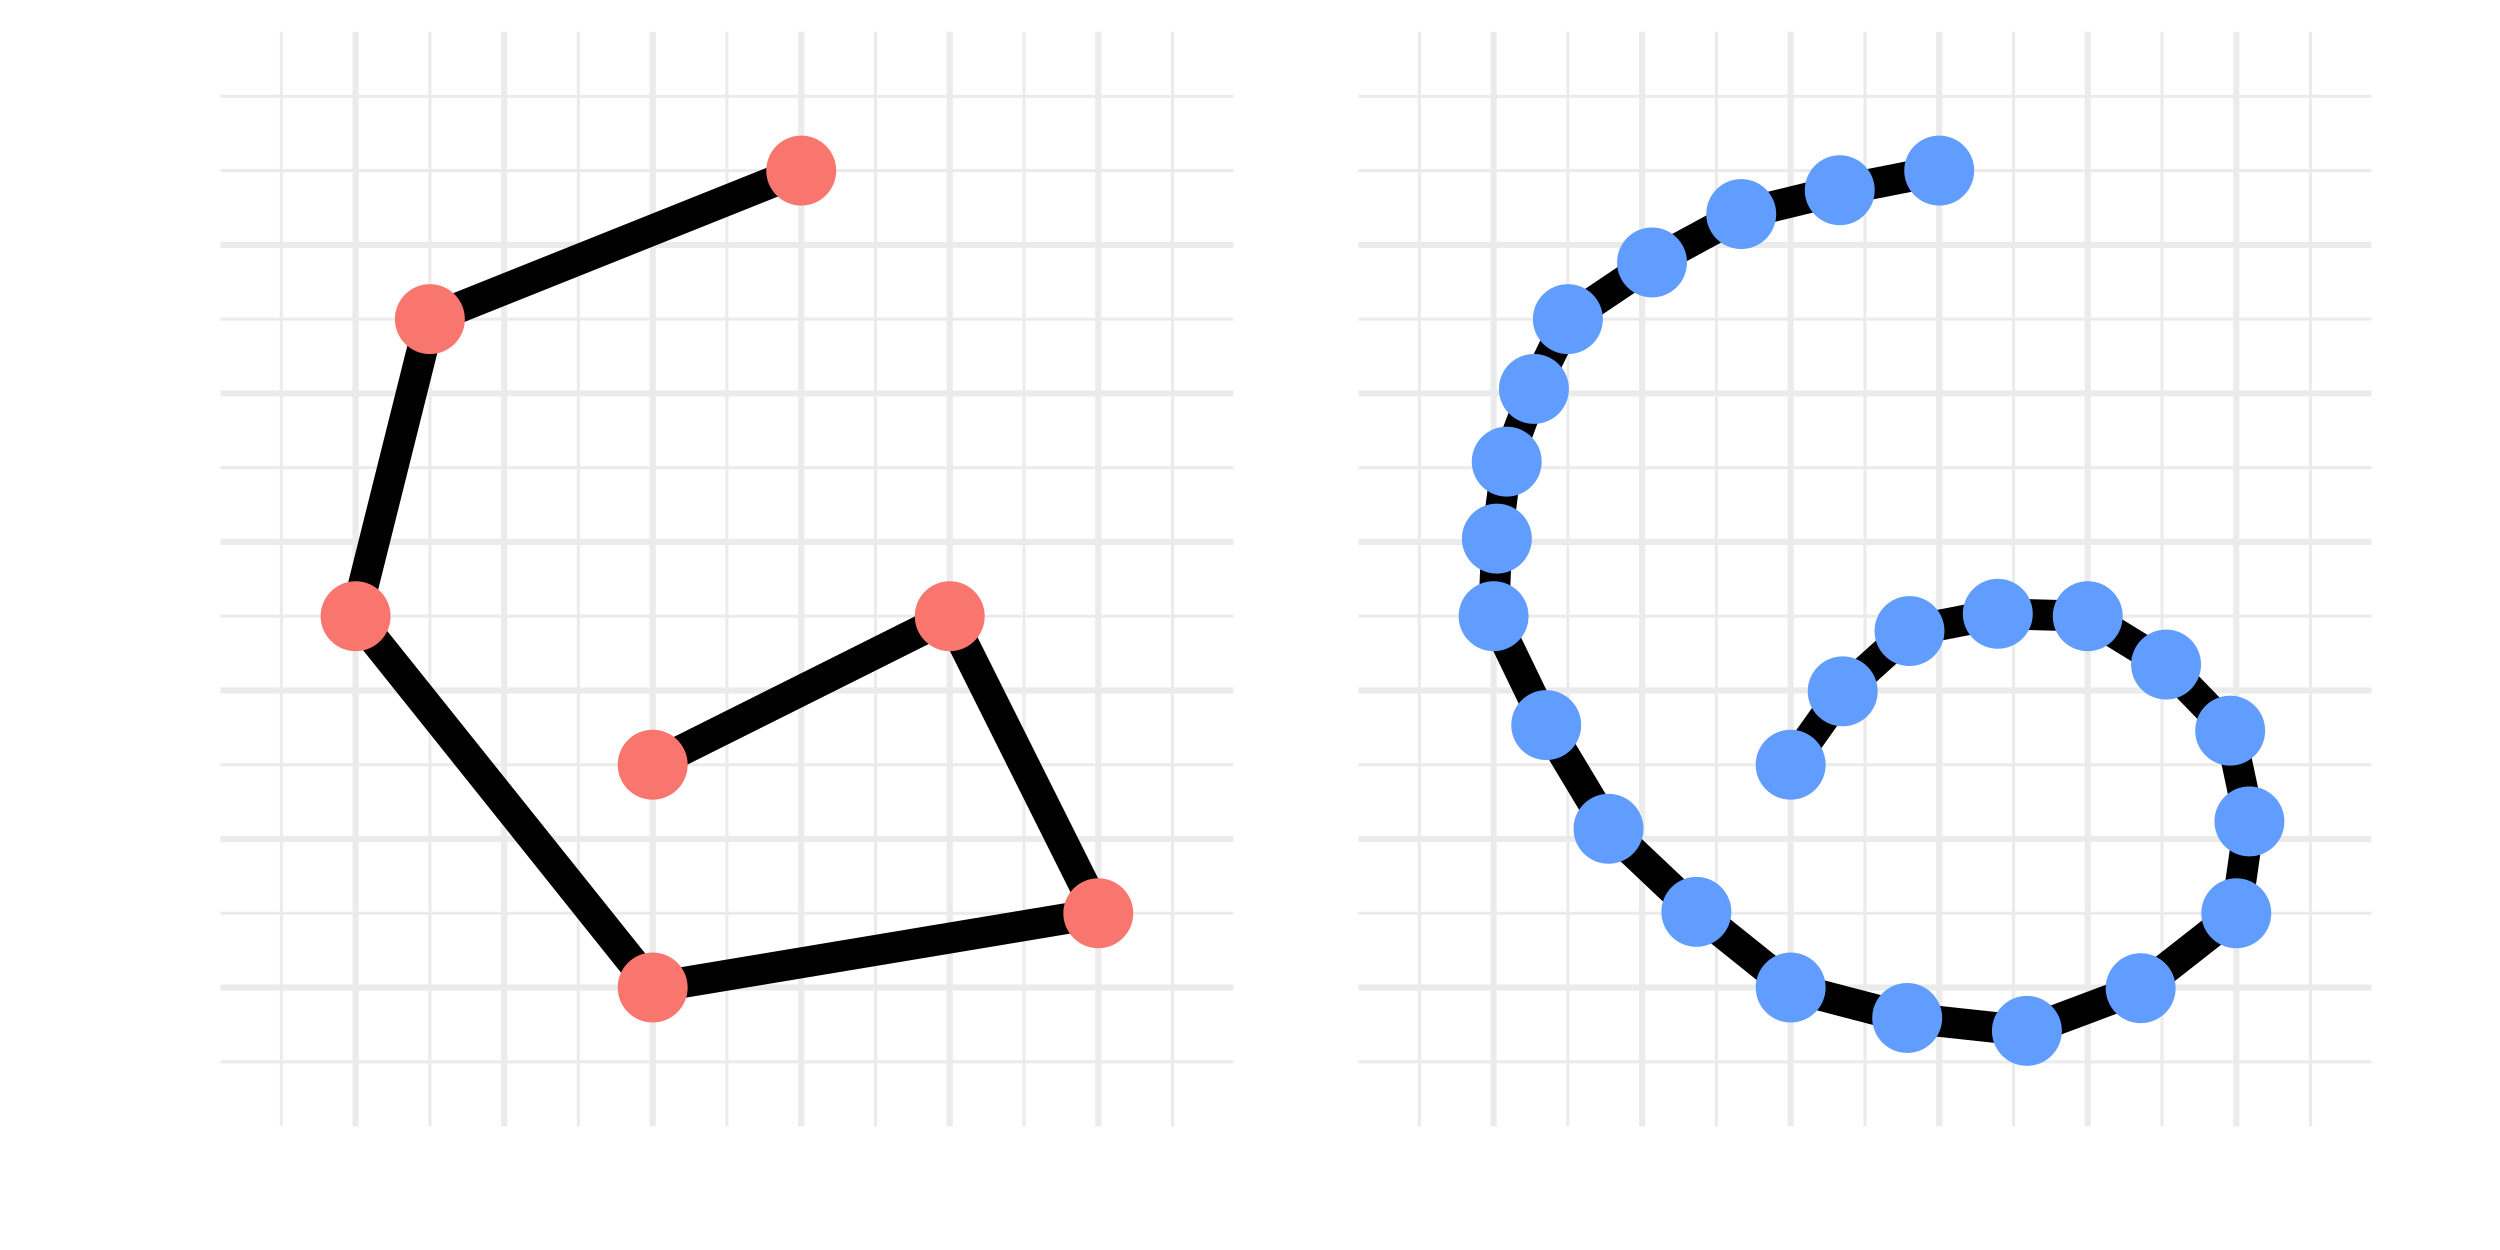 <?xml version="1.0" encoding="UTF-8"?>
<svg xmlns="http://www.w3.org/2000/svg" xmlns:xlink="http://www.w3.org/1999/xlink" width="432pt" height="216pt" viewBox="0 0 432 216" version="1.1">
<defs>
<clipPath id="clip1">
  <path d="M 38.094 183 L 214 183 L 214 184 L 38.094 184 Z M 38.094 183 "/>
</clipPath>
<clipPath id="clip2">
  <path d="M 38.094 157 L 214 157 L 214 159 L 38.094 159 Z M 38.094 157 "/>
</clipPath>
<clipPath id="clip3">
  <path d="M 38.094 131 L 214 131 L 214 133 L 38.094 133 Z M 38.094 131 "/>
</clipPath>
<clipPath id="clip4">
  <path d="M 38.094 106 L 214 106 L 214 107 L 38.094 107 Z M 38.094 106 "/>
</clipPath>
<clipPath id="clip5">
  <path d="M 38.094 80 L 214 80 L 214 82 L 38.094 82 Z M 38.094 80 "/>
</clipPath>
<clipPath id="clip6">
  <path d="M 38.094 54 L 214 54 L 214 56 L 38.094 56 Z M 38.094 54 "/>
</clipPath>
<clipPath id="clip7">
  <path d="M 38.094 29 L 214 29 L 214 30 L 38.094 30 Z M 38.094 29 "/>
</clipPath>
<clipPath id="clip8">
  <path d="M 38.094 16 L 214 16 L 214 17 L 38.094 17 Z M 38.094 16 "/>
</clipPath>
<clipPath id="clip9">
  <path d="M 48 5.48 L 49 5.48 L 49 195 L 48 195 Z M 48 5.48 "/>
</clipPath>
<clipPath id="clip10">
  <path d="M 74 5.48 L 75 5.48 L 75 195 L 74 195 Z M 74 5.48 "/>
</clipPath>
<clipPath id="clip11">
  <path d="M 99 5.48 L 101 5.48 L 101 195 L 99 195 Z M 99 5.48 "/>
</clipPath>
<clipPath id="clip12">
  <path d="M 125 5.48 L 126 5.48 L 126 195 L 125 195 Z M 125 5.48 "/>
</clipPath>
<clipPath id="clip13">
  <path d="M 151 5.48 L 152 5.48 L 152 195 L 151 195 Z M 151 5.48 "/>
</clipPath>
<clipPath id="clip14">
  <path d="M 176 5.48 L 178 5.48 L 178 195 L 176 195 Z M 176 5.48 "/>
</clipPath>
<clipPath id="clip15">
  <path d="M 202 5.48 L 203 5.48 L 203 195 L 202 195 Z M 202 5.48 "/>
</clipPath>
<clipPath id="clip16">
  <path d="M 38.094 170 L 214 170 L 214 172 L 38.094 172 Z M 38.094 170 "/>
</clipPath>
<clipPath id="clip17">
  <path d="M 38.094 144 L 214 144 L 214 146 L 38.094 146 Z M 38.094 144 "/>
</clipPath>
<clipPath id="clip18">
  <path d="M 38.094 118 L 214 118 L 214 120 L 38.094 120 Z M 38.094 118 "/>
</clipPath>
<clipPath id="clip19">
  <path d="M 38.094 93 L 214 93 L 214 95 L 38.094 95 Z M 38.094 93 "/>
</clipPath>
<clipPath id="clip20">
  <path d="M 38.094 67 L 214 67 L 214 69 L 38.094 69 Z M 38.094 67 "/>
</clipPath>
<clipPath id="clip21">
  <path d="M 38.094 41 L 214 41 L 214 43 L 38.094 43 Z M 38.094 41 "/>
</clipPath>
<clipPath id="clip22">
  <path d="M 60 5.48 L 62 5.48 L 62 195.645 L 60 195.645 Z M 60 5.48 "/>
</clipPath>
<clipPath id="clip23">
  <path d="M 86 5.48 L 88 5.48 L 88 195.645 L 86 195.645 Z M 86 5.48 "/>
</clipPath>
<clipPath id="clip24">
  <path d="M 112 5.48 L 114 5.48 L 114 195.645 L 112 195.645 Z M 112 5.48 "/>
</clipPath>
<clipPath id="clip25">
  <path d="M 137 5.48 L 139 5.48 L 139 195.645 L 137 195.645 Z M 137 5.48 "/>
</clipPath>
<clipPath id="clip26">
  <path d="M 163 5.48 L 165 5.48 L 165 195.645 L 163 195.645 Z M 163 5.48 "/>
</clipPath>
<clipPath id="clip27">
  <path d="M 189 5.48 L 191 5.48 L 191 195.645 L 189 195.645 Z M 189 5.48 "/>
</clipPath>
<clipPath id="clip28">
  <path d="M 234.738 183 L 410.785 183 L 410.785 184 L 234.738 184 Z M 234.738 183 "/>
</clipPath>
<clipPath id="clip29">
  <path d="M 234.738 157 L 410.785 157 L 410.785 159 L 234.738 159 Z M 234.738 157 "/>
</clipPath>
<clipPath id="clip30">
  <path d="M 234.738 131 L 410.785 131 L 410.785 133 L 234.738 133 Z M 234.738 131 "/>
</clipPath>
<clipPath id="clip31">
  <path d="M 234.738 106 L 410.785 106 L 410.785 107 L 234.738 107 Z M 234.738 106 "/>
</clipPath>
<clipPath id="clip32">
  <path d="M 234.738 80 L 410.785 80 L 410.785 82 L 234.738 82 Z M 234.738 80 "/>
</clipPath>
<clipPath id="clip33">
  <path d="M 234.738 54 L 410.785 54 L 410.785 56 L 234.738 56 Z M 234.738 54 "/>
</clipPath>
<clipPath id="clip34">
  <path d="M 234.738 29 L 410.785 29 L 410.785 30 L 234.738 30 Z M 234.738 29 "/>
</clipPath>
<clipPath id="clip35">
  <path d="M 234.738 16 L 410.785 16 L 410.785 17 L 234.738 17 Z M 234.738 16 "/>
</clipPath>
<clipPath id="clip36">
  <path d="M 244 5.48 L 246 5.48 L 246 195 L 244 195 Z M 244 5.48 "/>
</clipPath>
<clipPath id="clip37">
  <path d="M 270 5.48 L 272 5.48 L 272 195 L 270 195 Z M 270 5.48 "/>
</clipPath>
<clipPath id="clip38">
  <path d="M 296 5.48 L 297 5.48 L 297 195 L 296 195 Z M 296 5.48 "/>
</clipPath>
<clipPath id="clip39">
  <path d="M 321 5.48 L 323 5.48 L 323 195 L 321 195 Z M 321 5.48 "/>
</clipPath>
<clipPath id="clip40">
  <path d="M 347 5.48 L 349 5.48 L 349 195 L 347 195 Z M 347 5.48 "/>
</clipPath>
<clipPath id="clip41">
  <path d="M 373 5.48 L 374 5.48 L 374 195 L 373 195 Z M 373 5.48 "/>
</clipPath>
<clipPath id="clip42">
  <path d="M 398 5.48 L 400 5.48 L 400 195 L 398 195 Z M 398 5.48 "/>
</clipPath>
<clipPath id="clip43">
  <path d="M 234.738 170 L 410.785 170 L 410.785 172 L 234.738 172 Z M 234.738 170 "/>
</clipPath>
<clipPath id="clip44">
  <path d="M 234.738 144 L 410.785 144 L 410.785 146 L 234.738 146 Z M 234.738 144 "/>
</clipPath>
<clipPath id="clip45">
  <path d="M 234.738 118 L 410.785 118 L 410.785 120 L 234.738 120 Z M 234.738 118 "/>
</clipPath>
<clipPath id="clip46">
  <path d="M 234.738 93 L 410.785 93 L 410.785 95 L 234.738 95 Z M 234.738 93 "/>
</clipPath>
<clipPath id="clip47">
  <path d="M 234.738 67 L 410.785 67 L 410.785 69 L 234.738 69 Z M 234.738 67 "/>
</clipPath>
<clipPath id="clip48">
  <path d="M 234.738 41 L 410.785 41 L 410.785 43 L 234.738 43 Z M 234.738 41 "/>
</clipPath>
<clipPath id="clip49">
  <path d="M 257 5.48 L 259 5.48 L 259 195.645 L 257 195.645 Z M 257 5.48 "/>
</clipPath>
<clipPath id="clip50">
  <path d="M 283 5.48 L 285 5.48 L 285 195.645 L 283 195.645 Z M 283 5.48 "/>
</clipPath>
<clipPath id="clip51">
  <path d="M 308 5.48 L 310 5.48 L 310 195.645 L 308 195.645 Z M 308 5.48 "/>
</clipPath>
<clipPath id="clip52">
  <path d="M 334 5.48 L 336 5.48 L 336 195.645 L 334 195.645 Z M 334 5.48 "/>
</clipPath>
<clipPath id="clip53">
  <path d="M 360 5.48 L 362 5.48 L 362 195.645 L 360 195.645 Z M 360 5.48 "/>
</clipPath>
<clipPath id="clip54">
  <path d="M 385 5.48 L 387 5.48 L 387 195.645 L 385 195.645 Z M 385 5.48 "/>
</clipPath>
</defs>
<g id="surface1">
<rect x="0" y="0" width="432" height="216" style="fill:rgb(100%,100%,100%);fill-opacity:1;stroke:none;"/>
<g clip-path="url(#clip1)" clip-rule="nonzero">
<path style="fill:none;stroke-width:0.533;stroke-linecap:butt;stroke-linejoin:round;stroke:rgb(92.157%,92.157%,92.157%);stroke-opacity:1;stroke-miterlimit:10;" d="M 38.094 183.477 L 213.141 183.477 "/>
</g>
<g clip-path="url(#clip2)" clip-rule="nonzero">
<path style="fill:none;stroke-width:0.533;stroke-linecap:butt;stroke-linejoin:round;stroke:rgb(92.157%,92.157%,92.157%);stroke-opacity:1;stroke-miterlimit:10;" d="M 38.094 157.809 L 213.141 157.809 "/>
</g>
<g clip-path="url(#clip3)" clip-rule="nonzero">
<path style="fill:none;stroke-width:0.533;stroke-linecap:butt;stroke-linejoin:round;stroke:rgb(92.157%,92.157%,92.157%);stroke-opacity:1;stroke-miterlimit:10;" d="M 38.094 132.145 L 213.141 132.145 "/>
</g>
<g clip-path="url(#clip4)" clip-rule="nonzero">
<path style="fill:none;stroke-width:0.533;stroke-linecap:butt;stroke-linejoin:round;stroke:rgb(92.157%,92.157%,92.157%);stroke-opacity:1;stroke-miterlimit:10;" d="M 38.094 106.477 L 213.141 106.477 "/>
</g>
<g clip-path="url(#clip5)" clip-rule="nonzero">
<path style="fill:none;stroke-width:0.533;stroke-linecap:butt;stroke-linejoin:round;stroke:rgb(92.157%,92.157%,92.157%);stroke-opacity:1;stroke-miterlimit:10;" d="M 38.094 80.812 L 213.141 80.812 "/>
</g>
<g clip-path="url(#clip6)" clip-rule="nonzero">
<path style="fill:none;stroke-width:0.533;stroke-linecap:butt;stroke-linejoin:round;stroke:rgb(92.157%,92.157%,92.157%);stroke-opacity:1;stroke-miterlimit:10;" d="M 38.094 55.145 L 213.141 55.145 "/>
</g>
<g clip-path="url(#clip7)" clip-rule="nonzero">
<path style="fill:none;stroke-width:0.533;stroke-linecap:butt;stroke-linejoin:round;stroke:rgb(92.157%,92.157%,92.157%);stroke-opacity:1;stroke-miterlimit:10;" d="M 38.094 29.477 L 213.141 29.477 "/>
</g>
<g clip-path="url(#clip8)" clip-rule="nonzero">
<path style="fill:none;stroke-width:0.533;stroke-linecap:butt;stroke-linejoin:round;stroke:rgb(92.157%,92.157%,92.157%);stroke-opacity:1;stroke-miterlimit:10;" d="M 38.094 16.645 L 213.141 16.645 "/>
</g>
<g clip-path="url(#clip9)" clip-rule="nonzero">
<path style="fill:none;stroke-width:0.533;stroke-linecap:butt;stroke-linejoin:round;stroke:rgb(92.157%,92.157%,92.157%);stroke-opacity:1;stroke-miterlimit:10;" d="M 48.617 194.641 L 48.617 5.48 "/>
</g>
<g clip-path="url(#clip10)" clip-rule="nonzero">
<path style="fill:none;stroke-width:0.533;stroke-linecap:butt;stroke-linejoin:round;stroke:rgb(92.157%,92.157%,92.157%);stroke-opacity:1;stroke-miterlimit:10;" d="M 74.285 194.641 L 74.285 5.48 "/>
</g>
<g clip-path="url(#clip11)" clip-rule="nonzero">
<path style="fill:none;stroke-width:0.533;stroke-linecap:butt;stroke-linejoin:round;stroke:rgb(92.157%,92.157%,92.157%);stroke-opacity:1;stroke-miterlimit:10;" d="M 99.949 194.641 L 99.949 5.48 "/>
</g>
<g clip-path="url(#clip12)" clip-rule="nonzero">
<path style="fill:none;stroke-width:0.533;stroke-linecap:butt;stroke-linejoin:round;stroke:rgb(92.157%,92.157%,92.157%);stroke-opacity:1;stroke-miterlimit:10;" d="M 125.617 194.641 L 125.617 5.48 "/>
</g>
<g clip-path="url(#clip13)" clip-rule="nonzero">
<path style="fill:none;stroke-width:0.533;stroke-linecap:butt;stroke-linejoin:round;stroke:rgb(92.157%,92.157%,92.157%);stroke-opacity:1;stroke-miterlimit:10;" d="M 151.281 194.641 L 151.281 5.48 "/>
</g>
<g clip-path="url(#clip14)" clip-rule="nonzero">
<path style="fill:none;stroke-width:0.533;stroke-linecap:butt;stroke-linejoin:round;stroke:rgb(92.157%,92.157%,92.157%);stroke-opacity:1;stroke-miterlimit:10;" d="M 176.949 194.641 L 176.949 5.48 "/>
</g>
<g clip-path="url(#clip15)" clip-rule="nonzero">
<path style="fill:none;stroke-width:0.533;stroke-linecap:butt;stroke-linejoin:round;stroke:rgb(92.157%,92.157%,92.157%);stroke-opacity:1;stroke-miterlimit:10;" d="M 202.617 194.641 L 202.617 5.48 "/>
</g>
<g clip-path="url(#clip16)" clip-rule="nonzero">
<path style="fill:none;stroke-width:1.067;stroke-linecap:butt;stroke-linejoin:round;stroke:rgb(92.157%,92.157%,92.157%);stroke-opacity:1;stroke-miterlimit:10;" d="M 38.094 170.645 L 213.141 170.645 "/>
</g>
<g clip-path="url(#clip17)" clip-rule="nonzero">
<path style="fill:none;stroke-width:1.067;stroke-linecap:butt;stroke-linejoin:round;stroke:rgb(92.157%,92.157%,92.157%);stroke-opacity:1;stroke-miterlimit:10;" d="M 38.094 144.977 L 213.141 144.977 "/>
</g>
<g clip-path="url(#clip18)" clip-rule="nonzero">
<path style="fill:none;stroke-width:1.067;stroke-linecap:butt;stroke-linejoin:round;stroke:rgb(92.157%,92.157%,92.157%);stroke-opacity:1;stroke-miterlimit:10;" d="M 38.094 119.309 L 213.141 119.309 "/>
</g>
<g clip-path="url(#clip19)" clip-rule="nonzero">
<path style="fill:none;stroke-width:1.067;stroke-linecap:butt;stroke-linejoin:round;stroke:rgb(92.157%,92.157%,92.157%);stroke-opacity:1;stroke-miterlimit:10;" d="M 38.094 93.645 L 213.141 93.645 "/>
</g>
<g clip-path="url(#clip20)" clip-rule="nonzero">
<path style="fill:none;stroke-width:1.067;stroke-linecap:butt;stroke-linejoin:round;stroke:rgb(92.157%,92.157%,92.157%);stroke-opacity:1;stroke-miterlimit:10;" d="M 38.094 67.977 L 213.141 67.977 "/>
</g>
<g clip-path="url(#clip21)" clip-rule="nonzero">
<path style="fill:none;stroke-width:1.067;stroke-linecap:butt;stroke-linejoin:round;stroke:rgb(92.157%,92.157%,92.157%);stroke-opacity:1;stroke-miterlimit:10;" d="M 38.094 42.312 L 213.141 42.312 "/>
</g>
<g clip-path="url(#clip22)" clip-rule="nonzero">
<path style="fill:none;stroke-width:1.067;stroke-linecap:butt;stroke-linejoin:round;stroke:rgb(92.157%,92.157%,92.157%);stroke-opacity:1;stroke-miterlimit:10;" d="M 61.449 194.641 L 61.449 5.48 "/>
</g>
<g clip-path="url(#clip23)" clip-rule="nonzero">
<path style="fill:none;stroke-width:1.067;stroke-linecap:butt;stroke-linejoin:round;stroke:rgb(92.157%,92.157%,92.157%);stroke-opacity:1;stroke-miterlimit:10;" d="M 87.117 194.641 L 87.117 5.48 "/>
</g>
<g clip-path="url(#clip24)" clip-rule="nonzero">
<path style="fill:none;stroke-width:1.067;stroke-linecap:butt;stroke-linejoin:round;stroke:rgb(92.157%,92.157%,92.157%);stroke-opacity:1;stroke-miterlimit:10;" d="M 112.785 194.641 L 112.785 5.48 "/>
</g>
<g clip-path="url(#clip25)" clip-rule="nonzero">
<path style="fill:none;stroke-width:1.067;stroke-linecap:butt;stroke-linejoin:round;stroke:rgb(92.157%,92.157%,92.157%);stroke-opacity:1;stroke-miterlimit:10;" d="M 138.449 194.641 L 138.449 5.48 "/>
</g>
<g clip-path="url(#clip26)" clip-rule="nonzero">
<path style="fill:none;stroke-width:1.067;stroke-linecap:butt;stroke-linejoin:round;stroke:rgb(92.157%,92.157%,92.157%);stroke-opacity:1;stroke-miterlimit:10;" d="M 164.117 194.641 L 164.117 5.48 "/>
</g>
<g clip-path="url(#clip27)" clip-rule="nonzero">
<path style="fill:none;stroke-width:1.067;stroke-linecap:butt;stroke-linejoin:round;stroke:rgb(92.157%,92.157%,92.157%);stroke-opacity:1;stroke-miterlimit:10;" d="M 189.781 194.641 L 189.781 5.48 "/>
</g>
<path style="fill:none;stroke-width:5.335;stroke-linecap:round;stroke-linejoin:round;stroke:rgb(0%,0%,0%);stroke-opacity:1;stroke-miterlimit:10;" d="M 112.785 132.145 L 164.117 106.477 L 189.781 157.809 L 112.785 170.645 L 61.449 106.477 L 74.285 55.145 L 138.449 29.477 "/>
<path style="fill-rule:nonzero;fill:rgb(97.255%,46.275%,42.745%);fill-opacity:1;stroke-width:0.709;stroke-linecap:round;stroke-linejoin:round;stroke:rgb(97.255%,46.275%,42.745%);stroke-opacity:1;stroke-miterlimit:10;" d="M 118.473 132.145 C 118.473 135.285 115.926 137.832 112.785 137.832 C 109.641 137.832 107.094 135.285 107.094 132.145 C 107.094 129 109.641 126.453 112.785 126.453 C 115.926 126.453 118.473 129 118.473 132.145 "/>
<path style="fill-rule:nonzero;fill:rgb(97.255%,46.275%,42.745%);fill-opacity:1;stroke-width:0.709;stroke-linecap:round;stroke-linejoin:round;stroke:rgb(97.255%,46.275%,42.745%);stroke-opacity:1;stroke-miterlimit:10;" d="M 169.805 106.477 C 169.805 109.621 167.258 112.168 164.117 112.168 C 160.973 112.168 158.426 109.621 158.426 106.477 C 158.426 103.336 160.973 100.789 164.117 100.789 C 167.258 100.789 169.805 103.336 169.805 106.477 "/>
<path style="fill-rule:nonzero;fill:rgb(97.255%,46.275%,42.745%);fill-opacity:1;stroke-width:0.709;stroke-linecap:round;stroke-linejoin:round;stroke:rgb(97.255%,46.275%,42.745%);stroke-opacity:1;stroke-miterlimit:10;" d="M 195.473 157.809 C 195.473 160.953 192.926 163.5 189.781 163.5 C 186.641 163.5 184.094 160.953 184.094 157.809 C 184.094 154.668 186.641 152.121 189.781 152.121 C 192.926 152.121 195.473 154.668 195.473 157.809 "/>
<path style="fill-rule:nonzero;fill:rgb(97.255%,46.275%,42.745%);fill-opacity:1;stroke-width:0.709;stroke-linecap:round;stroke-linejoin:round;stroke:rgb(97.255%,46.275%,42.745%);stroke-opacity:1;stroke-miterlimit:10;" d="M 118.473 170.645 C 118.473 173.785 115.926 176.332 112.785 176.332 C 109.641 176.332 107.094 173.785 107.094 170.645 C 107.094 167.5 109.641 164.953 112.785 164.953 C 115.926 164.953 118.473 167.5 118.473 170.645 "/>
<path style="fill-rule:nonzero;fill:rgb(97.255%,46.275%,42.745%);fill-opacity:1;stroke-width:0.709;stroke-linecap:round;stroke-linejoin:round;stroke:rgb(97.255%,46.275%,42.745%);stroke-opacity:1;stroke-miterlimit:10;" d="M 67.141 106.477 C 67.141 109.621 64.594 112.168 61.449 112.168 C 58.309 112.168 55.762 109.621 55.762 106.477 C 55.762 103.336 58.309 100.789 61.449 100.789 C 64.594 100.789 67.141 103.336 67.141 106.477 "/>
<path style="fill-rule:nonzero;fill:rgb(97.255%,46.275%,42.745%);fill-opacity:1;stroke-width:0.709;stroke-linecap:round;stroke-linejoin:round;stroke:rgb(97.255%,46.275%,42.745%);stroke-opacity:1;stroke-miterlimit:10;" d="M 79.973 55.145 C 79.973 58.285 77.426 60.832 74.285 60.832 C 71.141 60.832 68.594 58.285 68.594 55.145 C 68.594 52.004 71.141 49.453 74.285 49.453 C 77.426 49.453 79.973 52.004 79.973 55.145 "/>
<path style="fill-rule:nonzero;fill:rgb(97.255%,46.275%,42.745%);fill-opacity:1;stroke-width:0.709;stroke-linecap:round;stroke-linejoin:round;stroke:rgb(97.255%,46.275%,42.745%);stroke-opacity:1;stroke-miterlimit:10;" d="M 144.141 29.477 C 144.141 32.621 141.594 35.168 138.449 35.168 C 135.309 35.168 132.762 32.621 132.762 29.477 C 132.762 26.336 135.309 23.789 138.449 23.789 C 141.594 23.789 144.141 26.336 144.141 29.477 "/>
<g clip-path="url(#clip28)" clip-rule="nonzero">
<path style="fill:none;stroke-width:0.533;stroke-linecap:butt;stroke-linejoin:round;stroke:rgb(92.157%,92.157%,92.157%);stroke-opacity:1;stroke-miterlimit:10;" d="M 234.738 183.477 L 409.785 183.477 "/>
</g>
<g clip-path="url(#clip29)" clip-rule="nonzero">
<path style="fill:none;stroke-width:0.533;stroke-linecap:butt;stroke-linejoin:round;stroke:rgb(92.157%,92.157%,92.157%);stroke-opacity:1;stroke-miterlimit:10;" d="M 234.738 157.809 L 409.785 157.809 "/>
</g>
<g clip-path="url(#clip30)" clip-rule="nonzero">
<path style="fill:none;stroke-width:0.533;stroke-linecap:butt;stroke-linejoin:round;stroke:rgb(92.157%,92.157%,92.157%);stroke-opacity:1;stroke-miterlimit:10;" d="M 234.738 132.145 L 409.785 132.145 "/>
</g>
<g clip-path="url(#clip31)" clip-rule="nonzero">
<path style="fill:none;stroke-width:0.533;stroke-linecap:butt;stroke-linejoin:round;stroke:rgb(92.157%,92.157%,92.157%);stroke-opacity:1;stroke-miterlimit:10;" d="M 234.738 106.477 L 409.785 106.477 "/>
</g>
<g clip-path="url(#clip32)" clip-rule="nonzero">
<path style="fill:none;stroke-width:0.533;stroke-linecap:butt;stroke-linejoin:round;stroke:rgb(92.157%,92.157%,92.157%);stroke-opacity:1;stroke-miterlimit:10;" d="M 234.738 80.812 L 409.785 80.812 "/>
</g>
<g clip-path="url(#clip33)" clip-rule="nonzero">
<path style="fill:none;stroke-width:0.533;stroke-linecap:butt;stroke-linejoin:round;stroke:rgb(92.157%,92.157%,92.157%);stroke-opacity:1;stroke-miterlimit:10;" d="M 234.738 55.145 L 409.785 55.145 "/>
</g>
<g clip-path="url(#clip34)" clip-rule="nonzero">
<path style="fill:none;stroke-width:0.533;stroke-linecap:butt;stroke-linejoin:round;stroke:rgb(92.157%,92.157%,92.157%);stroke-opacity:1;stroke-miterlimit:10;" d="M 234.738 29.477 L 409.785 29.477 "/>
</g>
<g clip-path="url(#clip35)" clip-rule="nonzero">
<path style="fill:none;stroke-width:0.533;stroke-linecap:butt;stroke-linejoin:round;stroke:rgb(92.157%,92.157%,92.157%);stroke-opacity:1;stroke-miterlimit:10;" d="M 234.738 16.645 L 409.785 16.645 "/>
</g>
<g clip-path="url(#clip36)" clip-rule="nonzero">
<path style="fill:none;stroke-width:0.533;stroke-linecap:butt;stroke-linejoin:round;stroke:rgb(92.157%,92.157%,92.157%);stroke-opacity:1;stroke-miterlimit:10;" d="M 245.262 194.641 L 245.262 5.48 "/>
</g>
<g clip-path="url(#clip37)" clip-rule="nonzero">
<path style="fill:none;stroke-width:0.533;stroke-linecap:butt;stroke-linejoin:round;stroke:rgb(92.157%,92.157%,92.157%);stroke-opacity:1;stroke-miterlimit:10;" d="M 270.93 194.641 L 270.93 5.48 "/>
</g>
<g clip-path="url(#clip38)" clip-rule="nonzero">
<path style="fill:none;stroke-width:0.533;stroke-linecap:butt;stroke-linejoin:round;stroke:rgb(92.157%,92.157%,92.157%);stroke-opacity:1;stroke-miterlimit:10;" d="M 296.598 194.641 L 296.598 5.48 "/>
</g>
<g clip-path="url(#clip39)" clip-rule="nonzero">
<path style="fill:none;stroke-width:0.533;stroke-linecap:butt;stroke-linejoin:round;stroke:rgb(92.157%,92.157%,92.157%);stroke-opacity:1;stroke-miterlimit:10;" d="M 322.262 194.641 L 322.262 5.48 "/>
</g>
<g clip-path="url(#clip40)" clip-rule="nonzero">
<path style="fill:none;stroke-width:0.533;stroke-linecap:butt;stroke-linejoin:round;stroke:rgb(92.157%,92.157%,92.157%);stroke-opacity:1;stroke-miterlimit:10;" d="M 347.93 194.641 L 347.93 5.48 "/>
</g>
<g clip-path="url(#clip41)" clip-rule="nonzero">
<path style="fill:none;stroke-width:0.533;stroke-linecap:butt;stroke-linejoin:round;stroke:rgb(92.157%,92.157%,92.157%);stroke-opacity:1;stroke-miterlimit:10;" d="M 373.594 194.641 L 373.594 5.48 "/>
</g>
<g clip-path="url(#clip42)" clip-rule="nonzero">
<path style="fill:none;stroke-width:0.533;stroke-linecap:butt;stroke-linejoin:round;stroke:rgb(92.157%,92.157%,92.157%);stroke-opacity:1;stroke-miterlimit:10;" d="M 399.262 194.641 L 399.262 5.48 "/>
</g>
<g clip-path="url(#clip43)" clip-rule="nonzero">
<path style="fill:none;stroke-width:1.067;stroke-linecap:butt;stroke-linejoin:round;stroke:rgb(92.157%,92.157%,92.157%);stroke-opacity:1;stroke-miterlimit:10;" d="M 234.738 170.645 L 409.785 170.645 "/>
</g>
<g clip-path="url(#clip44)" clip-rule="nonzero">
<path style="fill:none;stroke-width:1.067;stroke-linecap:butt;stroke-linejoin:round;stroke:rgb(92.157%,92.157%,92.157%);stroke-opacity:1;stroke-miterlimit:10;" d="M 234.738 144.977 L 409.785 144.977 "/>
</g>
<g clip-path="url(#clip45)" clip-rule="nonzero">
<path style="fill:none;stroke-width:1.067;stroke-linecap:butt;stroke-linejoin:round;stroke:rgb(92.157%,92.157%,92.157%);stroke-opacity:1;stroke-miterlimit:10;" d="M 234.738 119.309 L 409.785 119.309 "/>
</g>
<g clip-path="url(#clip46)" clip-rule="nonzero">
<path style="fill:none;stroke-width:1.067;stroke-linecap:butt;stroke-linejoin:round;stroke:rgb(92.157%,92.157%,92.157%);stroke-opacity:1;stroke-miterlimit:10;" d="M 234.738 93.645 L 409.785 93.645 "/>
</g>
<g clip-path="url(#clip47)" clip-rule="nonzero">
<path style="fill:none;stroke-width:1.067;stroke-linecap:butt;stroke-linejoin:round;stroke:rgb(92.157%,92.157%,92.157%);stroke-opacity:1;stroke-miterlimit:10;" d="M 234.738 67.977 L 409.785 67.977 "/>
</g>
<g clip-path="url(#clip48)" clip-rule="nonzero">
<path style="fill:none;stroke-width:1.067;stroke-linecap:butt;stroke-linejoin:round;stroke:rgb(92.157%,92.157%,92.157%);stroke-opacity:1;stroke-miterlimit:10;" d="M 234.738 42.312 L 409.785 42.312 "/>
</g>
<g clip-path="url(#clip49)" clip-rule="nonzero">
<path style="fill:none;stroke-width:1.067;stroke-linecap:butt;stroke-linejoin:round;stroke:rgb(92.157%,92.157%,92.157%);stroke-opacity:1;stroke-miterlimit:10;" d="M 258.098 194.641 L 258.098 5.48 "/>
</g>
<g clip-path="url(#clip50)" clip-rule="nonzero">
<path style="fill:none;stroke-width:1.067;stroke-linecap:butt;stroke-linejoin:round;stroke:rgb(92.157%,92.157%,92.157%);stroke-opacity:1;stroke-miterlimit:10;" d="M 283.762 194.641 L 283.762 5.48 "/>
</g>
<g clip-path="url(#clip51)" clip-rule="nonzero">
<path style="fill:none;stroke-width:1.067;stroke-linecap:butt;stroke-linejoin:round;stroke:rgb(92.157%,92.157%,92.157%);stroke-opacity:1;stroke-miterlimit:10;" d="M 309.43 194.641 L 309.43 5.48 "/>
</g>
<g clip-path="url(#clip52)" clip-rule="nonzero">
<path style="fill:none;stroke-width:1.067;stroke-linecap:butt;stroke-linejoin:round;stroke:rgb(92.157%,92.157%,92.157%);stroke-opacity:1;stroke-miterlimit:10;" d="M 335.094 194.641 L 335.094 5.48 "/>
</g>
<g clip-path="url(#clip53)" clip-rule="nonzero">
<path style="fill:none;stroke-width:1.067;stroke-linecap:butt;stroke-linejoin:round;stroke:rgb(92.157%,92.157%,92.157%);stroke-opacity:1;stroke-miterlimit:10;" d="M 360.762 194.641 L 360.762 5.48 "/>
</g>
<g clip-path="url(#clip54)" clip-rule="nonzero">
<path style="fill:none;stroke-width:1.067;stroke-linecap:butt;stroke-linejoin:round;stroke:rgb(92.157%,92.157%,92.157%);stroke-opacity:1;stroke-miterlimit:10;" d="M 386.43 194.641 L 386.43 5.48 "/>
</g>
<path style="fill:none;stroke-width:5.335;stroke-linecap:round;stroke-linejoin:round;stroke:rgb(0%,0%,0%);stroke-opacity:1;stroke-miterlimit:10;" d="M 309.43 132.145 L 318.422 119.461 L 329.961 109.043 L 345.219 106.062 L 360.762 106.477 L 374.301 114.832 L 385.371 126.254 L 388.699 141.938 L 386.43 157.809 L 369.902 170.762 L 350.246 178.137 L 329.559 175.902 L 309.43 170.645 L 293.129 157.566 L 277.949 143.211 L 267.188 125.297 L 258.098 106.477 L 258.656 93.078 L 260.363 79.773 L 265.062 67.207 L 270.93 55.145 L 285.473 45.348 L 300.883 36.992 L 317.91 32.867 L 335.094 29.477 "/>
<path style="fill-rule:nonzero;fill:rgb(38.039%,61.176%,100%);fill-opacity:1;stroke-width:0.709;stroke-linecap:round;stroke-linejoin:round;stroke:rgb(38.039%,61.176%,100%);stroke-opacity:1;stroke-miterlimit:10;" d="M 315.117 132.145 C 315.117 135.285 312.57 137.832 309.43 137.832 C 306.285 137.832 303.738 135.285 303.738 132.145 C 303.738 129 306.285 126.453 309.43 126.453 C 312.57 126.453 315.117 129 315.117 132.145 "/>
<path style="fill-rule:nonzero;fill:rgb(38.039%,61.176%,100%);fill-opacity:1;stroke-width:0.709;stroke-linecap:round;stroke-linejoin:round;stroke:rgb(38.039%,61.176%,100%);stroke-opacity:1;stroke-miterlimit:10;" d="M 324.109 119.461 C 324.109 122.602 321.562 125.148 318.422 125.148 C 315.277 125.148 312.73 122.602 312.73 119.461 C 312.73 116.32 315.277 113.773 318.422 113.773 C 321.562 113.773 324.109 116.32 324.109 119.461 "/>
<path style="fill-rule:nonzero;fill:rgb(38.039%,61.176%,100%);fill-opacity:1;stroke-width:0.709;stroke-linecap:round;stroke-linejoin:round;stroke:rgb(38.039%,61.176%,100%);stroke-opacity:1;stroke-miterlimit:10;" d="M 335.652 109.043 C 335.652 112.188 333.105 114.734 329.961 114.734 C 326.82 114.734 324.273 112.188 324.273 109.043 C 324.273 105.902 326.82 103.355 329.961 103.355 C 333.105 103.355 335.652 105.902 335.652 109.043 "/>
<path style="fill-rule:nonzero;fill:rgb(38.039%,61.176%,100%);fill-opacity:1;stroke-width:0.709;stroke-linecap:round;stroke-linejoin:round;stroke:rgb(38.039%,61.176%,100%);stroke-opacity:1;stroke-miterlimit:10;" d="M 350.91 106.062 C 350.91 109.207 348.363 111.754 345.219 111.754 C 342.078 111.754 339.531 109.207 339.531 106.062 C 339.531 102.922 342.078 100.375 345.219 100.375 C 348.363 100.375 350.91 102.922 350.91 106.062 "/>
<path style="fill-rule:nonzero;fill:rgb(38.039%,61.176%,100%);fill-opacity:1;stroke-width:0.709;stroke-linecap:round;stroke-linejoin:round;stroke:rgb(38.039%,61.176%,100%);stroke-opacity:1;stroke-miterlimit:10;" d="M 366.453 106.477 C 366.453 109.621 363.902 112.168 360.762 112.168 C 357.621 112.168 355.074 109.621 355.074 106.477 C 355.074 103.336 357.621 100.789 360.762 100.789 C 363.902 100.789 366.453 103.336 366.453 106.477 "/>
<path style="fill-rule:nonzero;fill:rgb(38.039%,61.176%,100%);fill-opacity:1;stroke-width:0.709;stroke-linecap:round;stroke-linejoin:round;stroke:rgb(38.039%,61.176%,100%);stroke-opacity:1;stroke-miterlimit:10;" d="M 379.988 114.832 C 379.988 117.977 377.441 120.523 374.301 120.523 C 371.156 120.523 368.609 117.977 368.609 114.832 C 368.609 111.691 371.156 109.145 374.301 109.145 C 377.441 109.145 379.988 111.691 379.988 114.832 "/>
<path style="fill-rule:nonzero;fill:rgb(38.039%,61.176%,100%);fill-opacity:1;stroke-width:0.709;stroke-linecap:round;stroke-linejoin:round;stroke:rgb(38.039%,61.176%,100%);stroke-opacity:1;stroke-miterlimit:10;" d="M 391.062 126.254 C 391.062 129.398 388.512 131.945 385.371 131.945 C 382.23 131.945 379.684 129.398 379.684 126.254 C 379.684 123.113 382.23 120.566 385.371 120.566 C 388.512 120.566 391.062 123.113 391.062 126.254 "/>
<path style="fill-rule:nonzero;fill:rgb(38.039%,61.176%,100%);fill-opacity:1;stroke-width:0.709;stroke-linecap:round;stroke-linejoin:round;stroke:rgb(38.039%,61.176%,100%);stroke-opacity:1;stroke-miterlimit:10;" d="M 394.391 141.938 C 394.391 145.082 391.844 147.629 388.699 147.629 C 385.559 147.629 383.012 145.082 383.012 141.938 C 383.012 138.797 385.559 136.25 388.699 136.25 C 391.844 136.25 394.391 138.797 394.391 141.938 "/>
<path style="fill-rule:nonzero;fill:rgb(38.039%,61.176%,100%);fill-opacity:1;stroke-width:0.709;stroke-linecap:round;stroke-linejoin:round;stroke:rgb(38.039%,61.176%,100%);stroke-opacity:1;stroke-miterlimit:10;" d="M 392.117 157.809 C 392.117 160.953 389.57 163.5 386.43 163.5 C 383.285 163.5 380.738 160.953 380.738 157.809 C 380.738 154.668 383.285 152.121 386.43 152.121 C 389.57 152.121 392.117 154.668 392.117 157.809 "/>
<path style="fill-rule:nonzero;fill:rgb(38.039%,61.176%,100%);fill-opacity:1;stroke-width:0.709;stroke-linecap:round;stroke-linejoin:round;stroke:rgb(38.039%,61.176%,100%);stroke-opacity:1;stroke-miterlimit:10;" d="M 375.594 170.762 C 375.594 173.902 373.047 176.449 369.902 176.449 C 366.762 176.449 364.215 173.902 364.215 170.762 C 364.215 167.617 366.762 165.07 369.902 165.07 C 373.047 165.07 375.594 167.617 375.594 170.762 "/>
<path style="fill-rule:nonzero;fill:rgb(38.039%,61.176%,100%);fill-opacity:1;stroke-width:0.709;stroke-linecap:round;stroke-linejoin:round;stroke:rgb(38.039%,61.176%,100%);stroke-opacity:1;stroke-miterlimit:10;" d="M 355.938 178.137 C 355.938 181.277 353.391 183.824 350.246 183.824 C 347.105 183.824 344.559 181.277 344.559 178.137 C 344.559 174.992 347.105 172.445 350.246 172.445 C 353.391 172.445 355.938 174.992 355.938 178.137 "/>
<path style="fill-rule:nonzero;fill:rgb(38.039%,61.176%,100%);fill-opacity:1;stroke-width:0.709;stroke-linecap:round;stroke-linejoin:round;stroke:rgb(38.039%,61.176%,100%);stroke-opacity:1;stroke-miterlimit:10;" d="M 335.25 175.902 C 335.25 179.043 332.703 181.59 329.559 181.59 C 326.418 181.59 323.871 179.043 323.871 175.902 C 323.871 172.762 326.418 170.215 329.559 170.215 C 332.703 170.215 335.25 172.762 335.25 175.902 "/>
<path style="fill-rule:nonzero;fill:rgb(38.039%,61.176%,100%);fill-opacity:1;stroke-width:0.709;stroke-linecap:round;stroke-linejoin:round;stroke:rgb(38.039%,61.176%,100%);stroke-opacity:1;stroke-miterlimit:10;" d="M 315.117 170.645 C 315.117 173.785 312.57 176.332 309.43 176.332 C 306.285 176.332 303.738 173.785 303.738 170.645 C 303.738 167.5 306.285 164.953 309.43 164.953 C 312.57 164.953 315.117 167.5 315.117 170.645 "/>
<path style="fill-rule:nonzero;fill:rgb(38.039%,61.176%,100%);fill-opacity:1;stroke-width:0.709;stroke-linecap:round;stroke-linejoin:round;stroke:rgb(38.039%,61.176%,100%);stroke-opacity:1;stroke-miterlimit:10;" d="M 298.82 157.566 C 298.82 160.711 296.273 163.258 293.129 163.258 C 289.988 163.258 287.441 160.711 287.441 157.566 C 287.441 154.426 289.988 151.879 293.129 151.879 C 296.273 151.879 298.82 154.426 298.82 157.566 "/>
<path style="fill-rule:nonzero;fill:rgb(38.039%,61.176%,100%);fill-opacity:1;stroke-width:0.709;stroke-linecap:round;stroke-linejoin:round;stroke:rgb(38.039%,61.176%,100%);stroke-opacity:1;stroke-miterlimit:10;" d="M 283.637 143.211 C 283.637 146.355 281.09 148.902 277.949 148.902 C 274.805 148.902 272.258 146.355 272.258 143.211 C 272.258 140.07 274.805 137.523 277.949 137.523 C 281.09 137.523 283.637 140.07 283.637 143.211 "/>
<path style="fill-rule:nonzero;fill:rgb(38.039%,61.176%,100%);fill-opacity:1;stroke-width:0.709;stroke-linecap:round;stroke-linejoin:round;stroke:rgb(38.039%,61.176%,100%);stroke-opacity:1;stroke-miterlimit:10;" d="M 272.875 125.297 C 272.875 128.438 270.328 130.984 267.188 130.984 C 264.047 130.984 261.5 128.438 261.5 125.297 C 261.5 122.152 264.047 119.605 267.188 119.605 C 270.328 119.605 272.875 122.152 272.875 125.297 "/>
<path style="fill-rule:nonzero;fill:rgb(38.039%,61.176%,100%);fill-opacity:1;stroke-width:0.709;stroke-linecap:round;stroke-linejoin:round;stroke:rgb(38.039%,61.176%,100%);stroke-opacity:1;stroke-miterlimit:10;" d="M 263.785 106.477 C 263.785 109.621 261.238 112.168 258.098 112.168 C 254.953 112.168 252.406 109.621 252.406 106.477 C 252.406 103.336 254.953 100.789 258.098 100.789 C 261.238 100.789 263.785 103.336 263.785 106.477 "/>
<path style="fill-rule:nonzero;fill:rgb(38.039%,61.176%,100%);fill-opacity:1;stroke-width:0.709;stroke-linecap:round;stroke-linejoin:round;stroke:rgb(38.039%,61.176%,100%);stroke-opacity:1;stroke-miterlimit:10;" d="M 264.344 93.078 C 264.344 96.219 261.797 98.766 258.656 98.766 C 255.516 98.766 252.969 96.219 252.969 93.078 C 252.969 89.934 255.516 87.387 258.656 87.387 C 261.797 87.387 264.344 89.934 264.344 93.078 "/>
<path style="fill-rule:nonzero;fill:rgb(38.039%,61.176%,100%);fill-opacity:1;stroke-width:0.709;stroke-linecap:round;stroke-linejoin:round;stroke:rgb(38.039%,61.176%,100%);stroke-opacity:1;stroke-miterlimit:10;" d="M 266.051 79.773 C 266.051 82.914 263.504 85.461 260.363 85.461 C 257.219 85.461 254.672 82.914 254.672 79.773 C 254.672 76.633 257.219 74.082 260.363 74.082 C 263.504 74.082 266.051 76.633 266.051 79.773 "/>
<path style="fill-rule:nonzero;fill:rgb(38.039%,61.176%,100%);fill-opacity:1;stroke-width:0.709;stroke-linecap:round;stroke-linejoin:round;stroke:rgb(38.039%,61.176%,100%);stroke-opacity:1;stroke-miterlimit:10;" d="M 270.75 67.207 C 270.75 70.352 268.203 72.898 265.062 72.898 C 261.918 72.898 259.371 70.352 259.371 67.207 C 259.371 64.066 261.918 61.52 265.062 61.52 C 268.203 61.52 270.75 64.066 270.75 67.207 "/>
<path style="fill-rule:nonzero;fill:rgb(38.039%,61.176%,100%);fill-opacity:1;stroke-width:0.709;stroke-linecap:round;stroke-linejoin:round;stroke:rgb(38.039%,61.176%,100%);stroke-opacity:1;stroke-miterlimit:10;" d="M 276.617 55.145 C 276.617 58.285 274.07 60.832 270.93 60.832 C 267.789 60.832 265.238 58.285 265.238 55.145 C 265.238 52.004 267.789 49.453 270.93 49.453 C 274.07 49.453 276.617 52.004 276.617 55.145 "/>
<path style="fill-rule:nonzero;fill:rgb(38.039%,61.176%,100%);fill-opacity:1;stroke-width:0.709;stroke-linecap:round;stroke-linejoin:round;stroke:rgb(38.039%,61.176%,100%);stroke-opacity:1;stroke-miterlimit:10;" d="M 291.16 45.348 C 291.16 48.492 288.613 51.039 285.473 51.039 C 282.328 51.039 279.781 48.492 279.781 45.348 C 279.781 42.207 282.328 39.66 285.473 39.66 C 288.613 39.66 291.16 42.207 291.16 45.348 "/>
<path style="fill-rule:nonzero;fill:rgb(38.039%,61.176%,100%);fill-opacity:1;stroke-width:0.709;stroke-linecap:round;stroke-linejoin:round;stroke:rgb(38.039%,61.176%,100%);stroke-opacity:1;stroke-miterlimit:10;" d="M 306.574 36.992 C 306.574 40.133 304.027 42.68 300.883 42.68 C 297.742 42.68 295.195 40.133 295.195 36.992 C 295.195 33.848 297.742 31.301 300.883 31.301 C 304.027 31.301 306.574 33.848 306.574 36.992 "/>
<path style="fill-rule:nonzero;fill:rgb(38.039%,61.176%,100%);fill-opacity:1;stroke-width:0.709;stroke-linecap:round;stroke-linejoin:round;stroke:rgb(38.039%,61.176%,100%);stroke-opacity:1;stroke-miterlimit:10;" d="M 323.598 32.867 C 323.598 36.012 321.051 38.559 317.91 38.559 C 314.766 38.559 312.219 36.012 312.219 32.867 C 312.219 29.727 314.766 27.18 317.91 27.18 C 321.051 27.18 323.598 29.727 323.598 32.867 "/>
<path style="fill-rule:nonzero;fill:rgb(38.039%,61.176%,100%);fill-opacity:1;stroke-width:0.709;stroke-linecap:round;stroke-linejoin:round;stroke:rgb(38.039%,61.176%,100%);stroke-opacity:1;stroke-miterlimit:10;" d="M 340.785 29.477 C 340.785 32.621 338.238 35.168 335.094 35.168 C 331.953 35.168 329.406 32.621 329.406 29.477 C 329.406 26.336 331.953 23.789 335.094 23.789 C 338.238 23.789 340.785 26.336 340.785 29.477 "/>
</g>
</svg>
